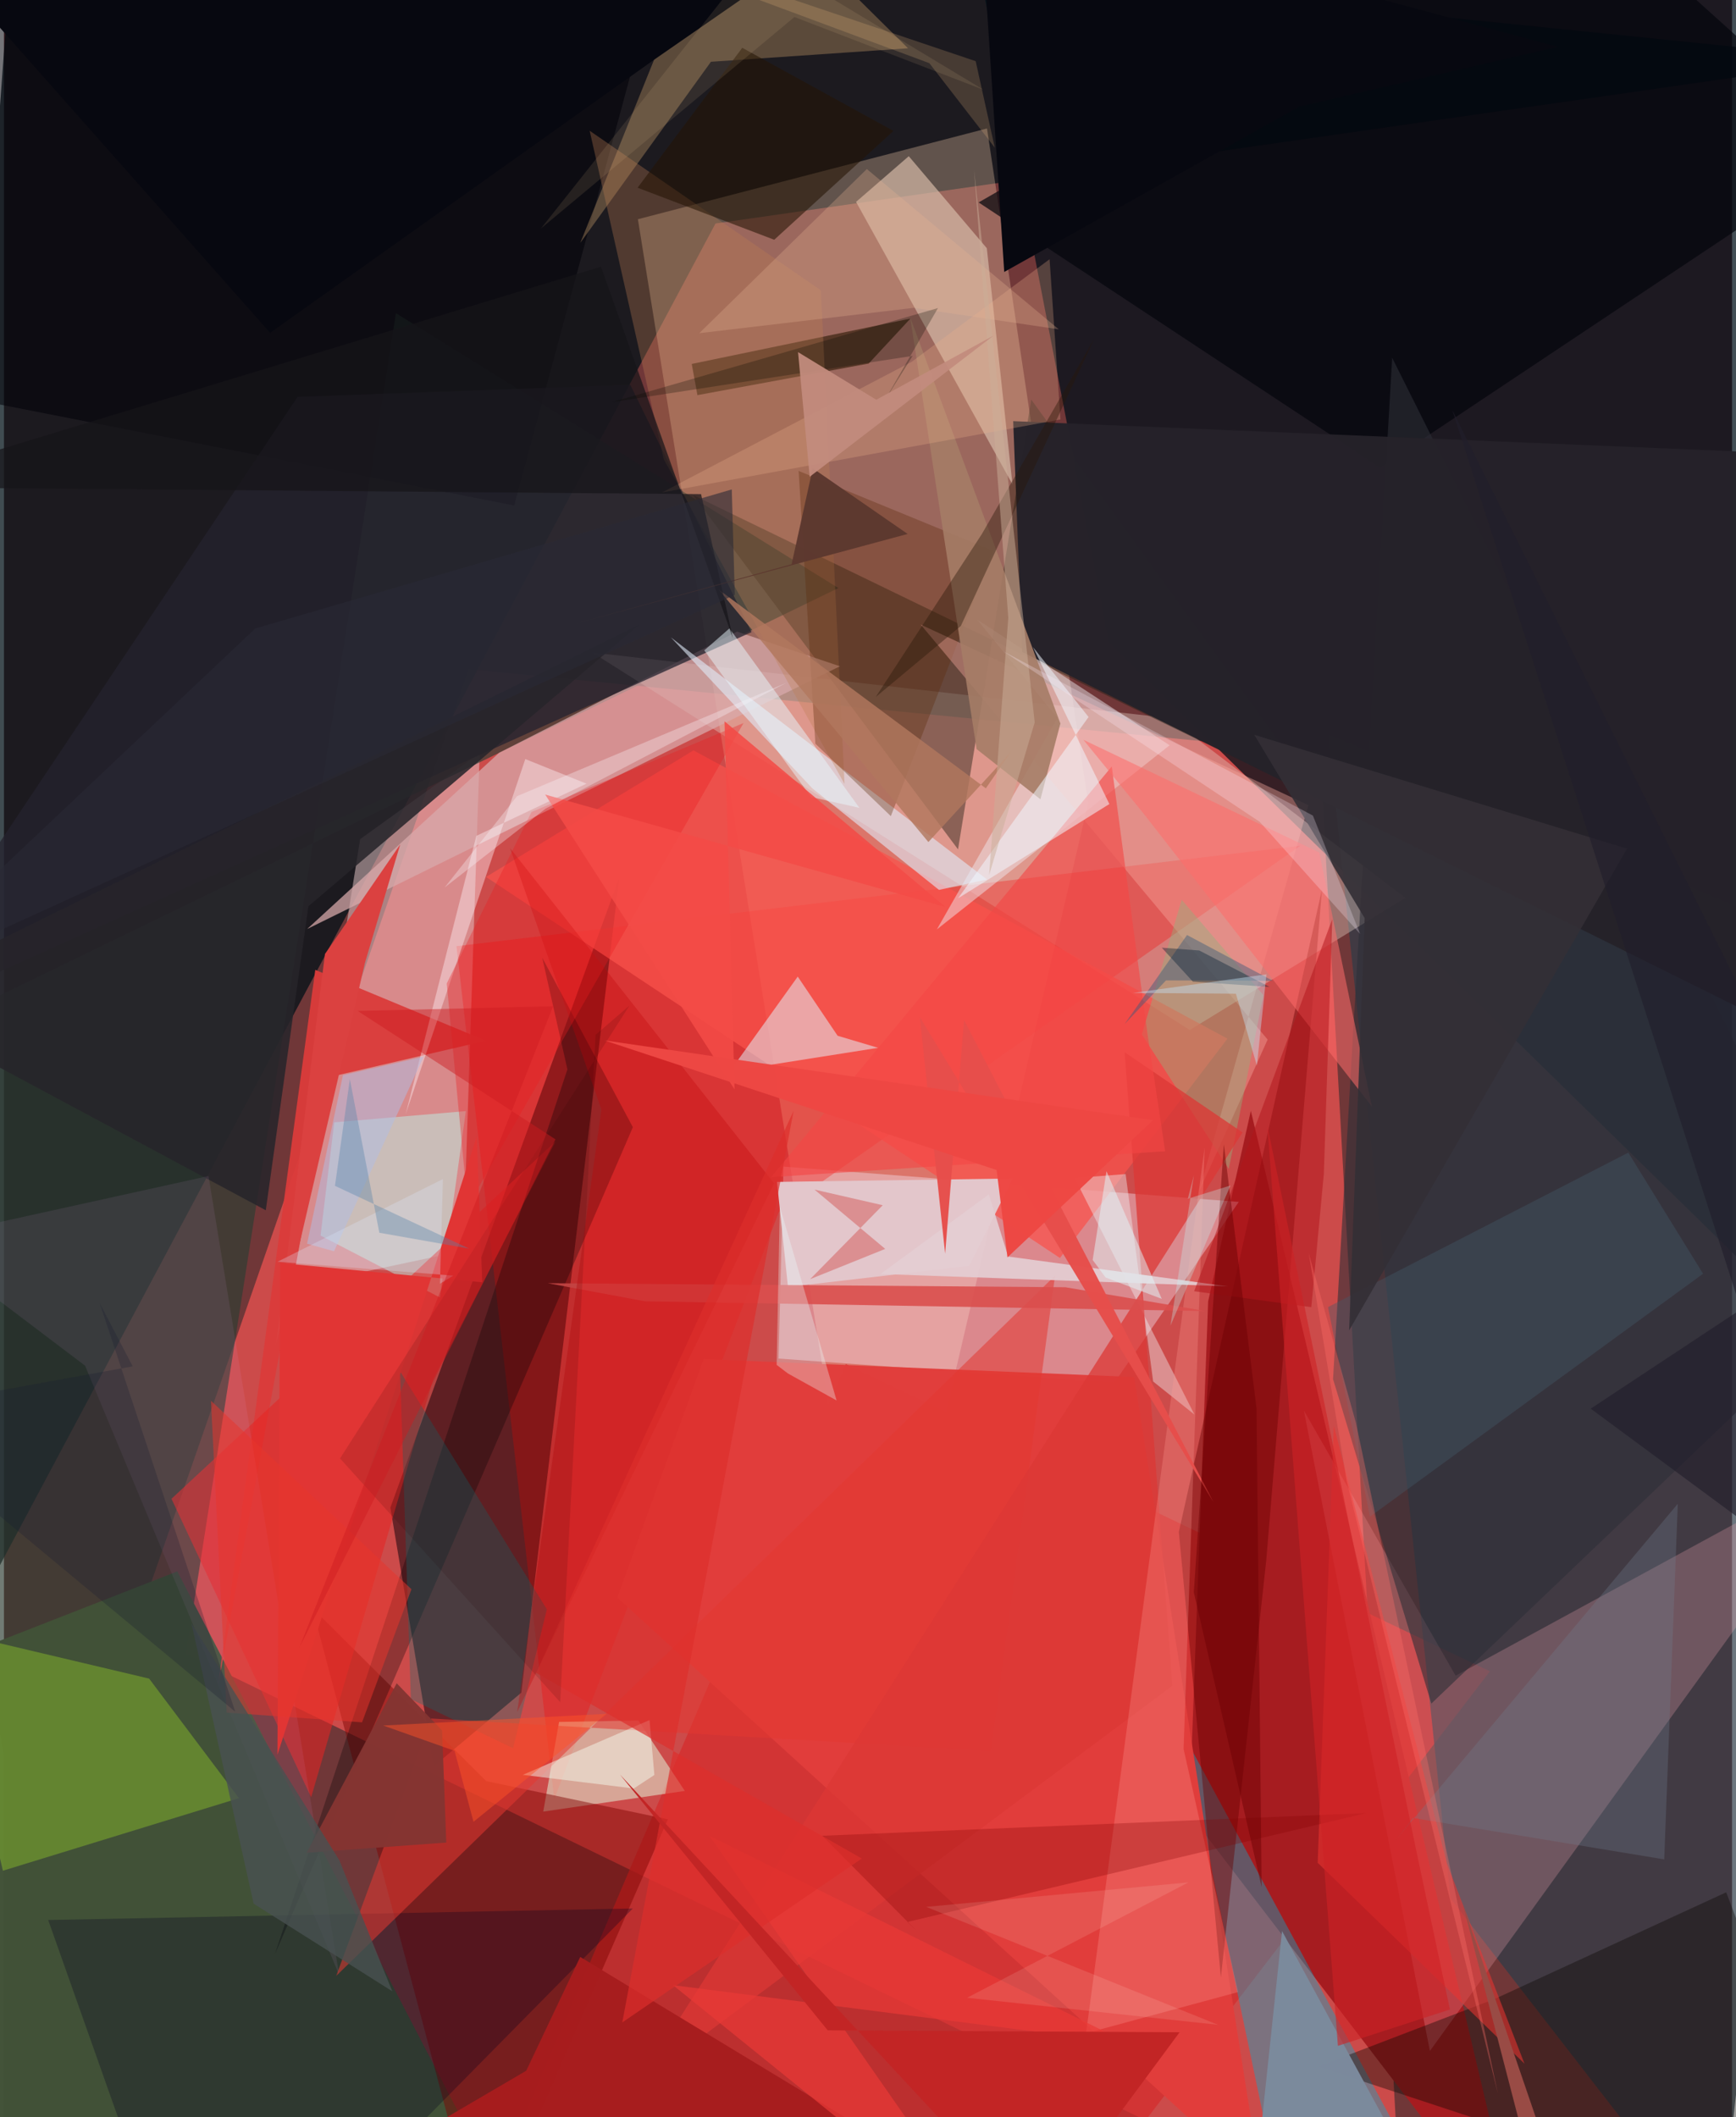 <svg xmlns="http://www.w3.org/2000/svg" width="228" height="278" viewBox="0 0 836 1024"><path fill="#703738" d="M0 0h836v1024H0z"/><path fill="#e5514f" fill-opacity=".784" d="M224.878 323.7L636.7 364.065 676.651 1086 63.386 787.926z"/><path fill="#011117" fill-opacity=".749" d="M897.876 28.779l-553.653 79.315L-62 869.62 6.391-62z"/><path fill="#001019" fill-opacity=".737" d="M534.68 310.608L898 666.374V-23.483L465.647-46.926z"/><path fill="#ffd8b5" fill-opacity=".302" d="M422.455 825.566L306.679 106.028l168.89-43.896 48.947 326.255z"/><path fill="#561d22" fill-opacity=".843" d="M250.293 818.684l47.384-394.31L186.93 729.186l21.014 125.062z"/><path fill="#d42d2d" fill-opacity=".761" d="M224.99 1086h280.896l212.97-277.639-311.591-148.63z"/><path fill="#e3c6c7" fill-opacity=".518" d="M230.133 364.21l-7.982 240.693-84.495 18.036 34.65-217.068z"/><path fill="#2e3d48" fill-opacity=".702" d="M699.77 918.132L829.942 1086 898 463.836 640.687 355.364z"/><path fill="#a61c20" d="M733.293 1086L603.208 537.272l-20.657 92.162-9.093 247.807z"/><path fill="#2e3d33" fill-opacity=".678" d="M-62 510.562L403.677 284.42l-214.05-132.945L43.252 1086z"/><path fill="#e4cdc5" fill-opacity=".384" d="M563.994 347.359l114.013 86.903-104.318 63.909-289.047-182.558z"/><path fill="#f5edfc" fill-opacity=".376" d="M537.13 668.828l60.249-87.507-220.258-17.077-2.382 92.848z"/><path fill="#415137" fill-opacity=".988" d="M83.852 760.033l146.937 282.657-287.44 42.401 45.283-287.86z"/><path fill="#ffadba" fill-opacity=".243" d="M898 703.944L702.264 810.47l-73.407-128.25 60.975 309.757z"/><path fill="#262014" fill-opacity=".451" d="M496.974 193.275l139.832 193.181-303.454-147.045 128.199 171.402z"/><path fill="#04b0cf" fill-opacity=".396" d="M683.218 1047.241l-68.443 2.537-30.601-145.705-12.152-62.52z"/><path fill="#d9aaac" fill-opacity=".729" d="M404.415 322.257L146.682 449.33l92.86-85.236 115.12-58.61z"/><path fill="#f90000" fill-opacity=".29" d="M266.209 870.218l-47.302-412.58 408.206-48.579-252.261 177.172z"/><path fill="#d8bba8" fill-opacity=".682" d="M412.228 97.652l25.492-22.108 37.758 44.5 12.414 114.212z"/><path fill="#e2fbdd" fill-opacity=".514" d="M260.898 876.203l7.655-43.365 38.36-.675 22.476 34.055z"/><path fill="#f9524c" fill-opacity=".733" d="M510.857 608.451L233.234 424.154l100.333-61.218L591.9 502.366z"/><path fill="#f0ebf2" fill-opacity=".463" d="M470.79 299.657l93.119 60.81L451.33 449.51l58.292-102.25z"/><path fill="#7e0400" fill-opacity=".467" d="M231.175 1086l90.002-206.058-87.884-18.485-84.077-83.717z"/><path fill="#92c929" fill-opacity=".427" d="M70.228 811.88l43.464 57.829L-.502 904.79l-27.62-116.173z"/><path fill="#000009" fill-opacity=".545" d="M246.825 244.496L-62 183.874V-62h391.64z"/><path fill="#ab875f" fill-opacity=".439" d="M342.018 29.875l-63.203 87.6L351.13-62l86.235 85.356z"/><path fill="#03050c" fill-opacity=".694" d="M665.718 226.12L471.51 97.905 749.896-62 898 71.36z"/><path fill="#da3c3b" fill-opacity=".957" d="M150.596 469.092l82.552 34.28-75.093 17.45-54.371 293.594z"/><path fill="#24222e" fill-opacity=".749" d="M361.662 305.74l-58.658-119.62-160.955 5.814L-62 497.085z"/><path fill="#b9fff4" fill-opacity=".435" d="M210.965 627.566l-57.812-29.959 6.628-54.773 63.664-5.427z"/><path fill="#e3c6cb" d="M467.03 612.27l20.986-42.281-114.034 1.665 5.3 50.795z"/><path fill="#e13e3b" fill-opacity=".98" d="M546.747 666.022l61.504 390.331L296.703 772.71l41.782-115.379z"/><path fill="#0c0a05" fill-opacity=".392" d="M721.337 966.747l-85.603 32.786L898 1086l-64.824-170.76z"/><path fill="#e62422" fill-opacity=".557" d="M81.045 724.915l67.564 144.37 58.879-201.734 59.385-115.55z"/><path fill="#e2f6ff" fill-opacity=".506" d="M422.89 506.795l-71.644 11.296 32.765-45.748L403.3 500.96z"/><path fill="#000005" fill-opacity=".298" d="M272.581 517.211l-141.48 427.893 173.145-399.917-43.837-81.95z"/><path fill="#05001f" fill-opacity=".298" d="M304.229 923.057L187.55 1041.355l-115.29 31.043-50.854-143.75z"/><path fill="#2d2f37" fill-opacity=".588" d="M671.582 173.043L898 625.881 690.527 823.959l-47.548-156.924z"/><path fill="#252229" fill-opacity=".98" d="M864.52 499.82L492.579 315.354l-4.339-111.661L898 220.83z"/><path fill="#e1edfa" fill-opacity=".588" d="M452.34 430.414l-61.276-49.123-68.427-73.016 152.94 117.093z"/><path fill="#2d1a06" fill-opacity=".612" d="M335.477 191.117l82.853-15.28 20.173-21.742-105.773 21.93z"/><path fill="#0e7172" fill-opacity=".325" d="M262.638 778.363l-16.356 67.167-49.431-23.714-5.236-158.591z"/><path fill="#680000" fill-opacity=".435" d="M568.38 740.943l20.336 215.46 21.952-201.777 26.961-324.487z"/><path fill="#e43831" fill-opacity=".541" d="M206.728 831.174l-45.995 124.49 347.75-338.693-31.076 229.883z"/><path fill="#be7f52" fill-opacity=".329" d="M395.205 140.416l11.439 238.755-87.465-157.07-35.833-158.865z"/><path fill="#5f2d0c" fill-opacity=".345" d="M384.434 227.77l8.106 131.934 36.507 35.027 49.48-128.364z"/><path fill="#ea3331" fill-opacity=".569" d="M735.576 998.112l-37.53-96.938-54.706-211.62-7.788 211.423z"/><path fill="#f8aaa0" fill-opacity=".396" d="M631.05 389.415l-187.562-87.336L611.323 502.81l-33.35 74.011z"/><path fill="#92b17d" fill-opacity=".42" d="M592.528 565.386l16.76-84.068-39.538-46.134-19.276 65.131z"/><path fill="#a57c66" fill-opacity=".902" d="M511.077 349.955l-9.66 36.65-30.882-24.305-32.119-208.777z"/><path fill="#f0f0f2" fill-opacity=".412" d="M542.626 567.855l-24.64 1.919 57.928 114.39-19.968-15.98z"/><path fill="#dc3735" fill-opacity=".745" d="M542.143 508.915l23.115 306.43-258.943 193.13L599.171 547.72z"/><path fill="#ff9d94" fill-opacity=".278" d="M523.48 983.41l57.365-428.43-10.172 290.946 26.345 117.572z"/><path fill="#da4e4d" fill-opacity=".898" d="M263.025 620.634l47.034 8.75 271.247 4.725-67.84-11.515z"/><path fill="#27242a" fill-opacity=".863" d="M-62 484.184L307.613 301.92 147.281 438.333 126.663 585.36z"/><path fill="#e4ced3" fill-opacity=".918" d="M592.078 622.172l-106.27-14.439-9.336-30.068-52.412 38.523z"/><path fill="#efae8d" fill-opacity=".275" d="M439.196 174.95l66.65-49.575 5.263 77.505-192.751 35.303z"/><path fill="#f2a3fd" fill-opacity=".086" d="M162.144 955.176L39.243 660.539l-80.375-60.86L98.958 568.8z"/><path fill="#fff4f9" fill-opacity=".412" d="M252.212 367.136l-57.886 171.787 34.195-134.64 53.3-25.253z"/><path fill="#db4140" d="M191.696 408.422l-36.403 52.994-23.656 188.948 43.037-184.794z"/><path fill="#f44744" fill-opacity=".616" d="M371.132 569.346L535.93 370.699l17.276 129.356 8.55 56.755z"/><path fill="#445a6a" fill-opacity=".392" d="M640.529 632.205l20.298 101.361 161.158-117.5-36.177-58.583z"/><path fill="#a71d1e" fill-opacity=".988" d="M172.605 1048.401l80.048-46.85 26.128-55.049L509.24 1086z"/><path fill="#be0206" fill-opacity=".306" d="M372.572 572.355L244.838 410.224l44.196 126.409-40.759 291.425z"/><path fill="#830000" fill-opacity=".278" d="M437.029 929.581l4.73 4.56-45.928-46.246 263.278-10.98z"/><path fill="#241404" fill-opacity=".561" d="M430.31 63.334l-57.674 52.631-66.108-25.172 50.645-67.676z"/><path fill="#ff6c69" fill-opacity=".541" d="M522.165 357.79l29.365 35.983 110.217 141.42-25.448-122.884z"/><path fill="#f1f7ff" fill-opacity=".529" d="M497.818 312.979l26.893 33.813-63.146 87.689 73.203-45.595z"/><path fill="#eb1d1e" fill-opacity=".337" d="M214.193 475.684l10.175 107.775 133.425-233.747-102.595 43.028z"/><path fill="#7c8b9d" fill-opacity=".98" d="M700.899 1086l-10.557-24.405-81.965-33.938 9.932-93.66z"/><path fill="#e7f7fe" fill-opacity=".494" d="M390.423 385.49l23.43 5.242-62.863-86.808-12.195 10.633z"/><path fill="#070810" d="M471.815-52.826L751.59 22.667 626.635 51.568l-142.73 79.965z"/><path fill="#3a597b" fill-opacity=".439" d="M613.878 474.391l-41.54-22.168-30.187 43.064 20.015-21.096z"/><path fill="#e13534" d="M132.311 848.715l1.327-237.838 97.751 9.316-2.656-70.558z"/><path fill="#727e91" fill-opacity=".302" d="M803.19 899.311l6.564-171.996-136.72 163.01 8.614-11.053z"/><path fill="#e93936" fill-opacity=".706" d="M544.296 988.434L323.662 960.15 479.348 1086l-138.11-198.119z"/><path fill="#b0bde4" fill-opacity=".51" d="M203.079 511.05l-43.402 94.15-13.036-3.665 17.349-81.51z"/><path fill="#070810" d="M314.184 29.117L445.656-62-15.99-2.464 128.773 160.99z"/><path fill="#e7b594" fill-opacity=".286" d="M417.437 81.763l-81.068 79.388 103.758-12.25 70.16 10.389z"/><path fill="#332f36" fill-opacity=".902" d="M604.893 355.426l180.297 55.036-134.43 232.989 7.516-199.372z"/><path fill="#e74e4b" fill-opacity=".973" d="M443.051 491.896l12.269 114.441 9.134-113.001 120.634 233.128z"/><path fill="#f5fff2" fill-opacity=".471" d="M314.65 858.497l-2.327-26.566-61.325 26.495 53.695 6.603z"/><path fill="#b2141a" fill-opacity=".518" d="M642.597 444.56l-4.078 123.238-6.056 64.438-56.675-7.714z"/><path fill="#281708" fill-opacity=".4" d="M421.737 337.12l41.168-34.36 64.475-138.81-54.363 94.446z"/><path fill="#b1785e" fill-opacity=".812" d="M447.213 407.273l40.153-43.861L475 381.293l-129.235-96.14z"/><path fill="#dd2e2c" fill-opacity=".678" d="M382.007 537.26L257.44 809.1l157.567 89.806-115.882 79.274z"/><path fill="#f6c282" fill-opacity=".2" d="M479.32 71.396l-9.226-41.805L198.47-62l249.206 92.548z"/><path fill="#161419" fill-opacity=".706" d="M352.623 308.605l-15.375-69.6L-62 235.596l350.821-106.619z"/><path fill="#eaffff" fill-opacity=".318" d="M379.27 664.311l23.542 13.05-27.481-93.826-1.523 76.615z"/><path fill="#cbaf99" fill-opacity=".494" d="M469.315 82.228l29.334 267.188-22.046 73.8 9.262-124.426z"/><path fill="#ce4341" fill-opacity=".412" d="M390.009 618.68l36.32-14.63-34.216-28.686 33.02 7.568z"/><path fill="#c22525" d="M398.527 982.016l170.206.922-68.652 92.844-202.06-217.485z"/><path fill="#843532" fill-opacity=".976" d="M189.999 814.151l-43.58 81.972 67.572-4.94-2.03-54.252z"/><path fill="#ff6e6a" fill-opacity=".345" d="M631.206 606.152l22.785 81.794 68.738 324.726-73.165-296.486z"/><path fill="#f34b46" fill-opacity=".871" d="M348.594 348.87l4.836 178.017-91.593-142.579 193.592 54.345z"/><path fill="#e7352c" fill-opacity=".514" d="M100.135 677.5l7.603 150.833 65.487 4.704 23.917-64.389z"/><path fill="#cd2125" fill-opacity=".604" d="M645.328 989.504L611.173 544.4l71.824 349.55 16.523 77.976z"/><path fill="#fff2ff" fill-opacity=".251" d="M656.07 451.721l-48.574-54.23-123.858-82.372 149.597 79.354z"/><path fill="#5c382f" fill-opacity=".965" d="M437.169 258.251l-45.897-31.76-10.232 46.416-104.612 28.73z"/><path fill="#e0f8fe" fill-opacity=".486" d="M560.115 628.224l-26.74-61.764-6.689 42.936 6.262 8.484z"/><path fill="#495151" fill-opacity=".804" d="M162.243 899.737L90.719 785.163l30.058 135.579 67.07 42.367z"/><path fill="#ed4743" fill-opacity=".984" d="M485.467 608.155l70.445-66.367-265.444-38.59 189.755 62.707z"/><path fill="#fe5327" fill-opacity=".475" d="M183.46 834.578l108.128-5.66-64.438 52.21-9.16-34.31z"/><path fill="#230000" fill-opacity=".125" d="M162.58 705.397l139.994-219.012-16.381 14.15-17.106 322.736z"/><path fill="#f9f7fd" fill-opacity=".322" d="M262.038 391.104l116.452-60.842-130.265 54.805-35.08 44.216z"/><path fill="#994b45" d="M705.534 920.303L762.224 1086l-344.72-61.192 324.531 36.093z"/><path fill="#fffaea" fill-opacity=".118" d="M573.031 910.438l-126.874 11.849 141.165 57.042-121.409-13.08z"/><path fill="#dce9fe" fill-opacity=".275" d="M217.382 616.978l-85.04-6.732 80.01-39.97-1.44 50.636z"/><path fill="#cd1c1f" fill-opacity=".455" d="M171.127 488.96l94.534-2.262-122.66 310.007L266.805 551.06z"/><path fill="#6a0004" fill-opacity=".471" d="M575.627 770.157l32.81 142.558-2.483-231.509-15.817-127.728z"/><path fill="#2a2935" fill-opacity=".588" d="M121.629 303.951l230.473-67.23 1.455 51.003L-62 477.4z"/><path fill="#031b30" fill-opacity=".38" d="M612.266 477.334l-37.096-2.536-15.062-16.431 18.134 1.343z"/><path fill="#191a31" fill-opacity=".271" d="M62.288 660.855L46.306 630.27l65.59 197.64L-62 683.42z"/><path fill="#5483a8" fill-opacity=".369" d="M167.337 521.917l-7.21 51.637 64.943 30.369-43.482-7.692z"/><path fill="#c3e3f6" fill-opacity=".42" d="M606.135 515.438l4.616-44.185-64.494 8.987 49.718.365z"/><path fill="#211e2a" fill-opacity=".62" d="M767.616 681.32L898 595.116 700.673 198.321l182.412 568.284z"/><path fill="#c3fbfe" fill-opacity=".298" d="M564.316 641.195l29.032-67.817-20.64 6.417 2.974-11.486z"/><path fill="#f9cf98" fill-opacity=".106" d="M382.41 8.223l91.536 35.23-108.964-65.626-105.206 132.686z"/><path fill="#060801" fill-opacity=".259" d="M451.842 148.994l-26.117 45.324 13.872-22.195L294.153 194.5z"/><path fill="#c28b7d" fill-opacity=".941" d="M389.794 230.596l-5.637-60.288 37.85 23.036 56.754-31.045z"/></svg>